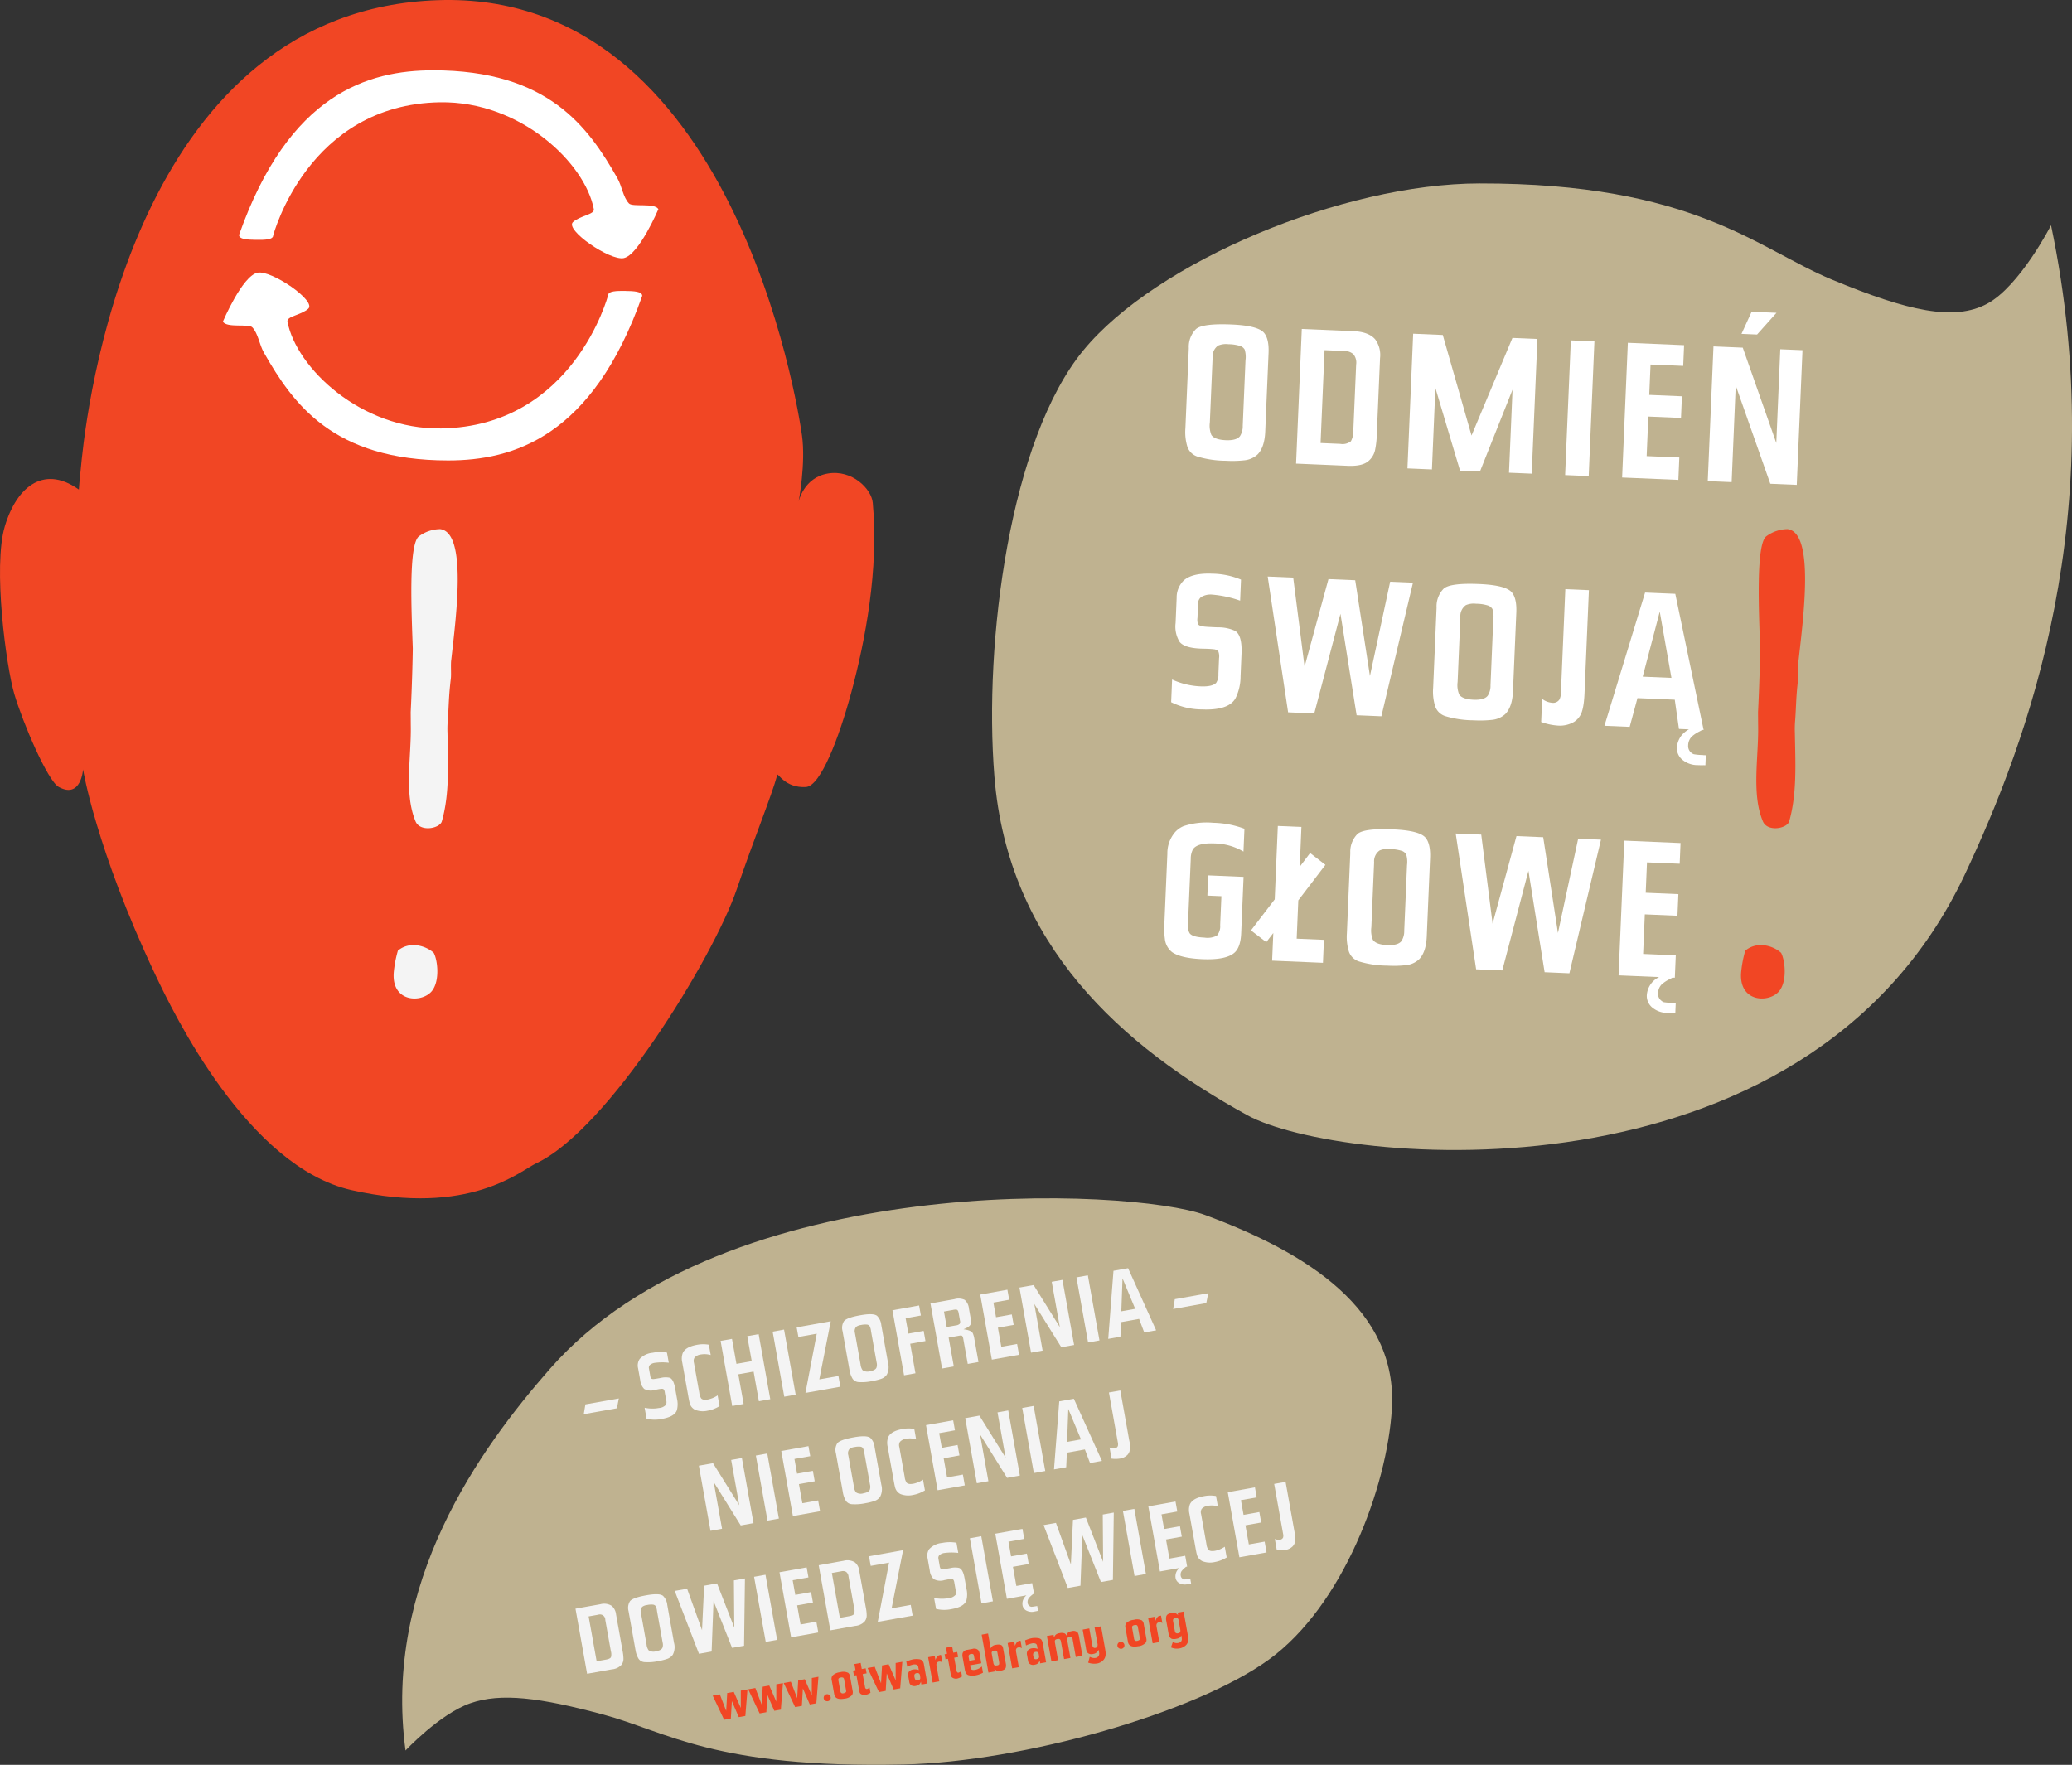 <svg xmlns="http://www.w3.org/2000/svg" xmlns:xlink="http://www.w3.org/1999/xlink" width="449.902" height="383.275" viewBox="0 0 449.902 383.275">
  <rect x="0" y="0" width="449.902" height="383.275" fill="#333333" stroke="none"/>
  <defs>
    <clipPath id="clip-path">
      <path id="Path_63" data-name="Path 63" d="M215,498H449.9V709H215Zm0,0"/>
    </clipPath>
    <clipPath id="clip-path-2">
      <path id="Path_83" data-name="Path 83" d="M0,458.727H190V719H0Zm0,0"/>
    </clipPath>
  </defs>
  <g id="surface1" transform="translate(0 -458.727)">
    <path id="Path_1" data-name="Path 1" d="M88.055,838.891s7.387-7.911,14.043-10.25,15.175-1.239,28.914,2.453,24.211,11.726,65.129,10.84c26.07-.567,63.414-11.215,79.379-22.789s25.683-37.278,26.707-54.5c1.269-21.363-18.129-33.761-40.536-42.043-15.91-5.875-104.117-10.128-142.277,33.4-15.3,17.449-36.266,46.465-31.359,82.887" fill="#bfb290"/>
    <path id="Path_2" data-name="Path 2" d="M126.754,765.859l.355-2.129,7.262-1.292-.422,2.136-7.2,1.285" fill="#f4f4f4"/>
    <path id="Path_3" data-name="Path 3" d="M139.969,764.461a7.972,7.972,0,0,0,3.117.051,2.226,2.226,0,0,0,1.539-.723,1.579,1.579,0,0,0,.023-1l-.293-1.637a1.458,1.458,0,0,0-.226-.676.657.657,0,0,0-.524-.128,6.712,6.712,0,0,0-.761.113l-.629.121a2.959,2.959,0,0,1-2.348-.219,3.135,3.135,0,0,1-.847-1.859l-.469-2.629a2.521,2.521,0,0,1,.355-2.02,4.351,4.351,0,0,1,2.8-1.336,8.255,8.255,0,0,1,3.113-.043l.4,2.208a11.855,11.855,0,0,0-3.031.019,1.951,1.951,0,0,0-1.1.5.839.839,0,0,0-.184.707c.008.043.032.172.071.395l.207,1.16a1.449,1.449,0,0,0,.211.644.954.954,0,0,0,.722.094c.129-.008.594-.082,1.4-.227a4.21,4.21,0,0,1,1.875-.035q.849.288,1.2,2.254l.418,2.348a5.172,5.172,0,0,1-.02,2.4q-.439,1.436-3.234,1.934a7.457,7.457,0,0,1-3.363-.039l-.422-2.383" fill="#f4f4f4"/>
    <path id="Path_4" data-name="Path 4" d="M153.918,750.77l.4,2.238a4.879,4.879,0,0,0-2.113-.121,2.237,2.237,0,0,0-1.387.672,1.379,1.379,0,0,0-.14,1.125l1.16,6.5a2.8,2.8,0,0,0,.414,1.242c.258.289.746.367,1.465.238a5.841,5.841,0,0,0,2.105-.891l.414,2.332a7.278,7.278,0,0,1-2.566.993,4.621,4.621,0,0,1-2.691-.172,2.213,2.213,0,0,1-1.239-1.539c-.062-.246-.156-.7-.273-1.352l-1.328-7.437a3.564,3.564,0,0,1,.09-1.969q.563-1.383,3.14-1.844a7.089,7.089,0,0,1,2.551-.019" fill="#f4f4f4"/>
    <path id="Path_5" data-name="Path 5" d="M156.469,749.941l2.472-.441.969,5.426,3.317-.59-.969-5.426,2.472-.441,2.524,14.133-2.473.441-1.148-6.441-3.317.593,1.153,6.442-2.477.441-2.523-14.137" fill="#f4f4f4"/>
    <path id="Path_6" data-name="Path 6" d="M170.293,762.059l-2.523-14.133,2.476-.446,2.524,14.137-2.477.442" fill="#f4f4f4"/>
    <path id="Path_7" data-name="Path 7" d="M177.344,748.371l-3.985.715-.375-2.094,7.4-1.32L177.9,758.3l4.153-.742.414,2.332-7.578,1.351,2.457-12.867" fill="#f4f4f4"/>
    <path id="Path_8" data-name="Path 8" d="M185.637,748.227l1.215,6.816a2.616,2.616,0,0,0,.453,1.266,1.867,1.867,0,0,0,1.617.211c.738-.129,1.2-.375,1.375-.735a1.932,1.932,0,0,0,.051-1.152l-1.227-6.875a2.678,2.678,0,0,0-.336-1.1.9.9,0,0,0-.5-.262,4.3,4.3,0,0,0-1.316.086,2.216,2.216,0,0,0-1.035.375A1.408,1.408,0,0,0,185.637,748.227Zm-1.192,7.984-1.5-8.41a2.689,2.689,0,0,1,.313-2.149q.568-.756,3.594-1.293c1.863-.332,3.058-.293,3.582.129a3.216,3.216,0,0,1,.922,1.992l1.468,8.235a3.575,3.575,0,0,1-.269,2.558,2.444,2.444,0,0,1-1.266.922,11.76,11.76,0,0,1-1.883.461,10.528,10.528,0,0,1-3.039.223,1.678,1.678,0,0,1-1.269-.766,5.314,5.314,0,0,1-.649-1.9" fill="#f4f4f4"/>
    <path id="Path_9" data-name="Path 9" d="M193.777,743.281l5.789-1.035.387,2.176-3.312.59.6,3.347,3.313-.593.394,2.207-3.312.59,1.14,6.41-2.472.441-2.524-14.133" fill="#f4f4f4"/>
    <path id="Path_10" data-name="Path 10" d="M205.566,746.926l2.008-.36a1.355,1.355,0,0,0,.817-.347.99.99,0,0,0,.05-.727l-.293-1.648c-.07-.379-.191-.6-.367-.672a1.963,1.963,0,0,0-.828.031l-1.988.356Zm-1.007,9.015L202.035,741.8l5.188-.926a3.149,3.149,0,0,1,2.238.148,2.8,2.8,0,0,1,.922,1.875l.383,2.145a2.238,2.238,0,0,1-.067,1.41,1.876,1.876,0,0,1-.785.633c-.109.062-.344.172-.7.328,1.105.141,1.773.422,2,.84a4.976,4.976,0,0,1,.363,1.32l.887,4.953-2.332.414-.969-5.425a1.422,1.422,0,0,0-.219-.633c-.1-.11-.281-.145-.55-.094l-2.414.43,1.121,6.265-2.539.453" fill="#f4f4f4"/>
    <path id="Path_11" data-name="Path 11" d="M212.84,739.875l5.9-1.055.387,2.176-3.426.613.57,3.188,3.426-.609.406,2.269-3.425.609.738,4.153,3.43-.614.418,2.352-5.9,1.055-2.523-14.137" fill="#f4f4f4"/>
    <path id="Path_12" data-name="Path 12" d="M221.355,738.355l3.079-.546,5.691,9.132-1.758-9.836,2.328-.417,2.528,14.136-2.778.492-5.867-9.41,1.809,10.137-2.508.449-2.524-14.137" fill="#f4f4f4"/>
    <path id="Path_13" data-name="Path 13" d="M236.262,750.281l-2.528-14.136,2.477-.442,2.523,14.137-2.472.441" fill="#f4f4f4"/>
    <path id="Path_14" data-name="Path 14" d="M243.738,736.359l-.261,7.153,3.011-.539Zm7.3,11.282-2.586.461-1.113-2.942-3.914.7-.141,3.164-2.648.477,1.14-14.789,3.168-.566,6.094,13.5" fill="#f4f4f4"/>
    <path id="Path_15" data-name="Path 15" d="M254.73,743.008l.36-2.129,7.262-1.293-.422,2.137-7.2,1.285" fill="#f4f4f4"/>
    <path id="Path_16" data-name="Path 16" d="M151.746,777.043l3.074-.547,5.7,9.137-1.758-9.84,2.328-.414,2.523,14.133-2.773.5-5.867-9.414,1.808,10.136-2.507.45-2.524-14.137" fill="#f4f4f4"/>
    <path id="Path_17" data-name="Path 17" d="M166.648,788.969l-2.523-14.133,2.477-.441,2.523,14.132-2.477.442" fill="#f4f4f4"/>
    <path id="Path_18" data-name="Path 18" d="M169.641,773.852l5.9-1.055.391,2.176-3.43.609.57,3.191,3.426-.613.406,2.27-3.429.609.742,4.152,3.429-.609.418,2.348-5.9,1.054-2.523-14.132" fill="#f4f4f4"/>
    <path id="Path_19" data-name="Path 19" d="M184.191,774.746l1.219,6.813a2.606,2.606,0,0,0,.449,1.265,1.854,1.854,0,0,0,1.621.215c.739-.133,1.2-.379,1.375-.738a1.96,1.96,0,0,0,.051-1.153l-1.23-6.875a2.68,2.68,0,0,0-.332-1.093.871.871,0,0,0-.5-.266,4.3,4.3,0,0,0-1.321.086,2.175,2.175,0,0,0-1.035.379A1.414,1.414,0,0,0,184.191,774.746ZM183,782.727l-1.5-8.411a2.691,2.691,0,0,1,.309-2.148c.379-.5,1.578-.934,3.593-1.293,1.868-.332,3.059-.289,3.582.129a3.21,3.21,0,0,1,.922,2l1.473,8.23a3.6,3.6,0,0,1-.274,2.559,2.434,2.434,0,0,1-1.265.922,11.7,11.7,0,0,1-1.883.465,10.823,10.823,0,0,1-3.039.222,1.7,1.7,0,0,1-1.27-.765,5.4,5.4,0,0,1-.648-1.906" fill="#f4f4f4"/>
    <path id="Path_20" data-name="Path 20" d="M198.52,769.066l.4,2.239a4.934,4.934,0,0,0-2.117-.125,2.242,2.242,0,0,0-1.387.675,1.384,1.384,0,0,0-.141,1.125l1.161,6.5a2.754,2.754,0,0,0,.414,1.239c.257.293.746.371,1.465.242a5.784,5.784,0,0,0,2.1-.891l.418,2.332a7.361,7.361,0,0,1-2.57.992,4.654,4.654,0,0,1-2.692-.171,2.216,2.216,0,0,1-1.234-1.543c-.067-.243-.156-.7-.274-1.348l-1.328-7.438a3.613,3.613,0,0,1,.086-1.968q.563-1.383,3.145-1.844a7.024,7.024,0,0,1,2.551-.02" fill="#f4f4f4"/>
    <path id="Path_21" data-name="Path 21" d="M201.066,768.238l5.9-1.054.386,2.175-3.425.614.57,3.187,3.426-.613.406,2.269-3.43.614.743,4.152,3.429-.613.418,2.351-5.9,1.051-2.524-14.133" fill="#f4f4f4"/>
    <path id="Path_22" data-name="Path 22" d="M209.582,766.719l3.078-.551,5.692,9.137-1.758-9.84,2.332-.414,2.523,14.133-2.777.5-5.867-9.414,1.808,10.14-2.508.446-2.523-14.133" fill="#f4f4f4"/>
    <path id="Path_23" data-name="Path 23" d="M224.484,778.641l-2.523-14.133,2.477-.442,2.523,14.133-2.477.442" fill="#f4f4f4"/>
    <path id="Path_24" data-name="Path 24" d="M231.965,764.719l-.262,7.152,3.012-.539ZM239.27,776l-2.59.461-1.114-2.945-3.914.7-.14,3.164-2.653.472L230,763.07l3.168-.562,6.1,13.5" fill="#f4f4f4"/>
    <path id="Path_25" data-name="Path 25" d="M241.355,775.512l-.433-2.422a1.974,1.974,0,0,0,1.109.176.815.815,0,0,0,.7-.512,1.718,1.718,0,0,0-.011-.777l-1.934-10.832,2.473-.442,1.933,10.832a5.268,5.268,0,0,1,.059,2.418,2.044,2.044,0,0,1-.488.789,2.965,2.965,0,0,1-1.575.754,6.466,6.466,0,0,1-1.836.016" fill="#f4f4f4"/>
    <path id="Path_26" data-name="Path 26" d="M129.551,819.516l2.058-.371c.567-.1.918-.274,1.051-.516a2.37,2.37,0,0,0-.019-1.3l-1.211-6.793a1.167,1.167,0,0,0-1.559-1.133l-2.062.368Zm-2.071,2.707-2.523-14.133,5.4-.965a3.1,3.1,0,0,1,2.481.359,2.837,2.837,0,0,1,.926,1.832l1.433,8.024a9.952,9.952,0,0,1,.18,1.656,2.138,2.138,0,0,1-.445,1.3,3.173,3.173,0,0,1-2.047.965l-5.407.965" fill="#f4f4f4"/>
    <path id="Path_27" data-name="Path 27" d="M139.172,809.043l1.219,6.816a2.577,2.577,0,0,0,.449,1.266,1.875,1.875,0,0,0,1.617.215c.738-.133,1.2-.379,1.375-.738a1.9,1.9,0,0,0,.051-1.153l-1.227-6.875a2.654,2.654,0,0,0-.336-1.1.876.876,0,0,0-.5-.262,4.268,4.268,0,0,0-1.32.086,2.17,2.17,0,0,0-1.031.379A1.4,1.4,0,0,0,139.172,809.043Zm-1.192,7.984-1.5-8.41a2.687,2.687,0,0,1,.312-2.148q.568-.756,3.594-1.293,2.795-.5,3.582.129a3.21,3.21,0,0,1,.922,1.992l1.468,8.234a3.575,3.575,0,0,1-.269,2.559,2.449,2.449,0,0,1-1.266.922,12.278,12.278,0,0,1-1.882.465,10.639,10.639,0,0,1-3.04.218,1.68,1.68,0,0,1-1.269-.765,5.321,5.321,0,0,1-.649-1.9" fill="#f4f4f4"/>
    <path id="Path_28" data-name="Path 28" d="M146.516,804.238l2.679-.476,3.243,9,.457-9.656,2.8-.5,3.746,9.609-.082-10.266,2.395-.425-.192,14.617-2.6.465-4.028-10.168-.414,10.961-2.746.492-5.265-13.649" fill="#f4f4f4"/>
    <path id="Path_29" data-name="Path 29" d="M166.266,815.3l-2.528-14.133,2.477-.441,2.523,14.132-2.472.442" fill="#f4f4f4"/>
    <path id="Path_30" data-name="Path 30" d="M169.254,800.18l5.9-1.055.387,2.176-3.426.613.571,3.188,3.425-.614.407,2.27-3.43.613.742,4.152,3.43-.613.418,2.352-5.9,1.051-2.523-14.133" fill="#f4f4f4"/>
    <path id="Path_31" data-name="Path 31" d="M182.363,810.086l2.063-.371c.562-.1.914-.274,1.051-.52a2.376,2.376,0,0,0-.02-1.3l-1.215-6.793a1.391,1.391,0,0,0-.531-1.012,1.434,1.434,0,0,0-1.027-.117l-2.059.367Zm-2.07,2.707L177.77,798.66l5.406-.969a3.114,3.114,0,0,1,2.476.36,2.8,2.8,0,0,1,.926,1.836l1.434,8.023a9.125,9.125,0,0,1,.179,1.656,2.109,2.109,0,0,1-.441,1.3,3.187,3.187,0,0,1-2.051.965l-5.406.965" fill="#f4f4f4"/>
    <path id="Path_32" data-name="Path 32" d="M193.051,798.09l-3.988.711-.375-2.09,7.406-1.324L193.6,808.012l4.153-.742.414,2.332-7.578,1.355,2.457-12.867" fill="#f4f4f4"/>
    <path id="Path_33" data-name="Path 33" d="M202.828,805.758a7.993,7.993,0,0,0,3.117.051,2.231,2.231,0,0,0,1.539-.723,1.58,1.58,0,0,0,.024-1l-.289-1.633a1.451,1.451,0,0,0-.231-.676.65.65,0,0,0-.523-.132q-.182.01-.762.117l-.629.121a2.957,2.957,0,0,1-2.347-.223,3.093,3.093,0,0,1-.844-1.855l-.469-2.633a2.5,2.5,0,0,1,.356-2.016,4.322,4.322,0,0,1,2.793-1.336,8.233,8.233,0,0,1,3.113-.043l.394,2.207a11.924,11.924,0,0,0-3.031.016,2,2,0,0,0-1.1.508.838.838,0,0,0-.179.707c0,.039.027.172.066.39l.207,1.161a1.44,1.44,0,0,0,.215.648.971.971,0,0,0,.723.094c.125-.008.593-.086,1.4-.231a4.208,4.208,0,0,1,1.875-.035c.57.192.969.942,1.2,2.254l.422,2.352a5.243,5.243,0,0,1-.019,2.4q-.439,1.436-3.239,1.934a7.5,7.5,0,0,1-3.359-.039l-.426-2.383" fill="#f4f4f4"/>
    <path id="Path_34" data-name="Path 34" d="M213.117,806.934,210.594,792.8l2.476-.442,2.524,14.137-2.477.442" fill="#f4f4f4"/>
    <path id="Path_35" data-name="Path 35" d="M224.285,804.938l-.164.148-.168.137a3.486,3.486,0,0,0-.637.679,1.408,1.408,0,0,0-.168.993.917.917,0,0,0,.571.722.631.631,0,0,0,.246.071,8.525,8.525,0,0,0,.918-.122l.137-.023a1.732,1.732,0,0,1,.2-.023l.183,1.035-.183.043c-.352.07-.559.109-.621.121a2.514,2.514,0,0,1-1.692-.192,1.6,1.6,0,0,1-.875-1.144,2.3,2.3,0,0,1,.821-2.164l.027-.028-4.246.758-2.524-14.136,5.9-1.055.386,2.176-3.425.613.566,3.187,3.43-.609.406,2.266-3.43.613.743,4.152,3.425-.613.422,2.352-.25.043" fill="#f4f4f4"/>
    <path id="Path_36" data-name="Path 36" d="M226.6,789.941l2.683-.48,3.239,9,.457-9.656,2.8-.5,3.746,9.609-.078-10.265,2.391-.426-.188,14.621-2.6.461-4.032-10.168-.414,10.961-2.742.492L226.6,789.941" fill="#f4f4f4"/>
    <path id="Path_37" data-name="Path 37" d="M246.348,801l-2.524-14.137,2.477-.441,2.519,14.137-2.472.441" fill="#f4f4f4"/>
    <path id="Path_38" data-name="Path 38" d="M257.516,799l-.164.148-.168.137a3.781,3.781,0,0,0-.641.68,1.379,1.379,0,0,0-.164.992.919.919,0,0,0,.566.723.58.58,0,0,0,.246.07,8.692,8.692,0,0,0,.922-.121l.133-.024c.043-.007.109-.015.2-.023l.188,1.035-.188.043c-.347.07-.554.109-.621.121a2.5,2.5,0,0,1-1.687-.191,1.616,1.616,0,0,1-.879-1.145,2.31,2.31,0,0,1,.82-2.164l.027-.027-4.246.758-2.519-14.137,5.9-1.055.391,2.176-3.43.613.571,3.188,3.429-.61.406,2.266-3.429.613.738,4.153,3.43-.614.422,2.352-.25.043" fill="#f4f4f4"/>
    <path id="Path_39" data-name="Path 39" d="M264.039,783.629l.4,2.238a4.907,4.907,0,0,0-2.118-.125,2.241,2.241,0,0,0-1.382.672,1.353,1.353,0,0,0-.141,1.129l1.156,6.5a2.828,2.828,0,0,0,.414,1.242c.262.289.746.367,1.469.242a5.928,5.928,0,0,0,2.105-.89l.414,2.332a7.352,7.352,0,0,1-2.57.992,4.67,4.67,0,0,1-2.687-.172,2.231,2.231,0,0,1-1.239-1.543c-.066-.242-.156-.695-.273-1.351l-1.328-7.434a3.62,3.62,0,0,1,.086-1.973q.568-1.383,3.144-1.843a7.063,7.063,0,0,1,2.551-.016" fill="#f4f4f4"/>
    <path id="Path_40" data-name="Path 40" d="M266.59,782.8l5.9-1.055.387,2.176-3.43.609.571,3.192,3.429-.614.406,2.27-3.429.609.742,4.153,3.43-.61.418,2.348-5.9,1.055L266.59,782.8" fill="#f4f4f4"/>
    <path id="Path_41" data-name="Path 41" d="M277.234,795.367l-.429-2.426a1.956,1.956,0,0,0,1.109.176.808.808,0,0,0,.7-.508,1.663,1.663,0,0,0-.011-.777L276.668,781l2.477-.441,1.933,10.832a5.367,5.367,0,0,1,.059,2.414,2.087,2.087,0,0,1-.492.793,3.007,3.007,0,0,1-1.575.75,6.492,6.492,0,0,1-1.836.019" fill="#f4f4f4"/>
    <path id="Path_42" data-name="Path 42" d="M154.762,826.977l1.543-.274,1.375,3.59.222-3.879,1.426-.254,1.527,3.492,0-3.765,1.446-.254-.461,5.758-1.426.254-1.5-3.473-.223,3.781-1.461.262-2.476-5.238" fill="#f14624"/>
    <path id="Path_43" data-name="Path 43" d="M162.465,825.6l1.547-.278,1.375,3.594.222-3.879,1.426-.254,1.524,3.488.007-3.761,1.442-.258-.457,5.762-1.426.254-1.5-3.477-.223,3.785-1.461.262-2.48-5.238" fill="#f14624"/>
    <path id="Path_44" data-name="Path 44" d="M170.172,824.227l1.547-.278,1.375,3.59.222-3.875,1.422-.254,1.528,3.488.007-3.761,1.442-.258-.461,5.762-1.422.254-1.5-3.477-.219,3.785-1.461.258-2.48-5.234" fill="#f14624"/>
    <path id="Path_45" data-name="Path 45" d="M179.477,826.68a.728.728,0,0,1,.586.144.782.782,0,0,1,.308.492.714.714,0,0,1-.156.6.75.75,0,0,1-.457.27.827.827,0,0,1-.52-.086.7.7,0,0,1-.379-.532.749.749,0,0,1,.168-.617.731.731,0,0,1,.45-.273" fill="#f14624"/>
    <path id="Path_46" data-name="Path 46" d="M183.7,825.77l-.4-2.247a.651.651,0,0,0-.192-.429.762.762,0,0,0-.554-.051c-.274.047-.434.145-.492.293a.808.808,0,0,0,0,.422l.39,2.18a.876.876,0,0,0,.156.421.591.591,0,0,0,.567.1,1.041,1.041,0,0,0,.344-.125.466.466,0,0,0,.2-.191A.972.972,0,0,0,183.7,825.77Zm-2.554.937-.543-3.043a1.273,1.273,0,0,1,.152-1.035,2.682,2.682,0,0,1,1.66-.734,2.4,2.4,0,0,1,1.789.148,1.472,1.472,0,0,1,.4.906l.535,3a1.2,1.2,0,0,1-.125.9,2.539,2.539,0,0,1-1.66.785q-1.976.351-2.2-.922" fill="#f14624"/>
    <path id="Path_47" data-name="Path 47" d="M185.223,821.539l.539-.1-.239-1.328,1.36-.242.234,1.328.852-.152.2,1.094-.851.152.5,2.762a.662.662,0,0,0,.156.4.355.355,0,0,0,.277.086,1.43,1.43,0,0,0,.559-.324l.2,1.148a3.428,3.428,0,0,1-1.074.465,1.428,1.428,0,0,1-.938-.164.679.679,0,0,1-.332-.348,7.038,7.038,0,0,1-.18-.847l-.527-2.934-.535.094-.195-1.09" fill="#f14624"/>
    <path id="Path_48" data-name="Path 48" d="M188.387,820.973l1.543-.278,1.375,3.594.222-3.879,1.426-.254,1.527,3.492,0-3.765,1.446-.258-.461,5.762-1.426.254-1.5-3.477-.223,3.785-1.461.262-2.476-5.238" fill="#f14624"/>
    <path id="Path_49" data-name="Path 49" d="M199.031,822.086c-.4.07-.562.328-.484.773a1.864,1.864,0,0,0,.211.653c.094.144.262.195.512.148.359-.062.543-.219.558-.472a3.984,3.984,0,0,0-.078-.653C199.684,822.164,199.441,822.012,199.031,822.086Zm.477-.664-.11-.609a.664.664,0,0,0-.269-.5,1.285,1.285,0,0,0-.84-.083,5.577,5.577,0,0,0-1.3.458l-.2-1.118a8.146,8.146,0,0,1,1.441-.468,4.539,4.539,0,0,1,1.286-.032,1.311,1.311,0,0,1,.769.3,1.922,1.922,0,0,1,.352.953l.715,4.012-1.286.23-.113-.64a1.308,1.308,0,0,1-.3.578,1.449,1.449,0,0,1-.769.355,1.332,1.332,0,0,1-1.09-.168,1.026,1.026,0,0,1-.352-.64l-.218-1.238a1.258,1.258,0,0,1,.148-1.047,1.531,1.531,0,0,1,.938-.473,2.379,2.379,0,0,1,1.195.129" fill="#f14624"/>
    <path id="Path_50" data-name="Path 50" d="M201.523,818.629l1.442-.258.16.887a2.031,2.031,0,0,1,.563-.949,1.948,1.948,0,0,1,.636-.18l.289,1.617a1.151,1.151,0,0,0-.726-.164c-.457.082-.633.4-.535.941l.6,3.352-1.445.258-.981-5.5" fill="#f14624"/>
    <path id="Path_51" data-name="Path 51" d="M205.1,817.988l.535-.093-.238-1.329,1.359-.242.234,1.328.852-.152.2,1.09-.851.152.5,2.766a.67.67,0,0,0,.156.394.325.325,0,0,0,.277.086,1.354,1.354,0,0,0,.559-.324l.207,1.149a3.379,3.379,0,0,1-1.078.464,1.384,1.384,0,0,1-.938-.164.681.681,0,0,1-.328-.343,7.014,7.014,0,0,1-.183-.852l-.524-2.934-.539.1-.191-1.094" fill="#f14624"/>
    <path id="Path_52" data-name="Path 52" d="M210.469,819.41l1.164-.207-.141-.781a1.062,1.062,0,0,0-.105-.359c-.1-.133-.282-.176-.547-.129a.635.635,0,0,0-.492.285.693.693,0,0,0-.016.426Zm2.605.535-2.433.438.082.449a.791.791,0,0,0,.144.387c.153.179.442.234.871.156a2.978,2.978,0,0,0,1.457-.734l.243,1.359a5.169,5.169,0,0,1-1.59.57,3.089,3.089,0,0,1-1.625-.066.948.948,0,0,1-.528-.5,2.819,2.819,0,0,1-.2-.7l-.473-2.645a1.966,1.966,0,0,1,0-.929,1.179,1.179,0,0,1,1.023-.7l1.1-.2a1.283,1.283,0,0,1,1.281.27,1.915,1.915,0,0,1,.289.816l.363,2.031" fill="#f14624"/>
    <path id="Path_53" data-name="Path 53" d="M215.34,817.859l.348,1.946a1.181,1.181,0,0,0,.175.5c.1.129.321.16.664.1.258-.043.4-.144.426-.3a1.641,1.641,0,0,0-.031-.531l-.344-1.922a.512.512,0,0,0-.683-.453c-.317.054-.5.179-.559.367A.7.7,0,0,0,215.34,817.859Zm-.8-4.379.578,3.239a2.219,2.219,0,0,1,.3-.442,1.474,1.474,0,0,1,.813-.336c.695-.125,1.152-.05,1.371.219a1.542,1.542,0,0,1,.226.649l.567,3.179a1.868,1.868,0,0,1-.028.957c-.113.313-.5.524-1.168.645a1.177,1.177,0,0,1-.894-.1,3.454,3.454,0,0,1-.391-.343l.1.574-1.391.25-1.469-8.239,1.387-.25" fill="#f14624"/>
    <path id="Path_54" data-name="Path 54" d="M218.793,815.543l1.441-.258.161.887a2.034,2.034,0,0,1,.566-.945,1.91,1.91,0,0,1,.633-.184l.289,1.617a1.176,1.176,0,0,0-.727-.164c-.453.082-.633.4-.535.945l.6,3.348-1.442.258-.984-5.5" fill="#f14624"/>
    <path id="Path_55" data-name="Path 55" d="M224.824,817.48c-.4.075-.562.329-.484.774a1.755,1.755,0,0,0,.211.652c.094.145.262.2.512.153.359-.067.542-.223.558-.473a3.69,3.69,0,0,0-.082-.656C225.473,817.559,225.234,817.406,224.824,817.48Zm.477-.664-.11-.609a.656.656,0,0,0-.269-.5,1.287,1.287,0,0,0-.84-.078,5.3,5.3,0,0,0-1.3.453l-.2-1.113a8.009,8.009,0,0,1,1.441-.473,4.4,4.4,0,0,1,1.286-.027,1.28,1.28,0,0,1,.769.3,1.917,1.917,0,0,1,.352.953l.715,4.011-1.286.231-.113-.641a1.285,1.285,0,0,1-.3.578,1.458,1.458,0,0,1-.769.356,1.332,1.332,0,0,1-1.09-.168,1.026,1.026,0,0,1-.352-.641l-.218-1.238a1.244,1.244,0,0,1,.148-1.047,1.536,1.536,0,0,1,.937-.472,2.385,2.385,0,0,1,1.2.128" fill="#f14624"/>
    <path id="Path_56" data-name="Path 56" d="M228.3,819.527l-.984-5.5,1.445-.257.1.574a2.163,2.163,0,0,1,.352-.574,1.5,1.5,0,0,1,.828-.356,1.857,1.857,0,0,1,1.149.059.874.874,0,0,1,.371.492,1.646,1.646,0,0,1,.23-.551,1.4,1.4,0,0,1,.918-.433,1.256,1.256,0,0,1,1.3.3,2.467,2.467,0,0,1,.285.91l.738,4.133-1.441.258-.68-3.8a1.105,1.105,0,0,0-.129-.425.572.572,0,0,0-.558-.11.6.6,0,0,0-.489.293.913.913,0,0,0,.008.453l.68,3.8-1.375.246-.656-3.68a1.448,1.448,0,0,0-.157-.507c-.117-.172-.332-.231-.652-.172-.3.054-.473.168-.523.336a1.409,1.409,0,0,0,.027.574l.656,3.684-1.441.257" fill="#f14624"/>
    <path id="Path_57" data-name="Path 57" d="M236.277,819.82l.344-1.277a2.08,2.08,0,0,0,1.219.25,1.123,1.123,0,0,0,.68-.375,1.1,1.1,0,0,0,.117-.883l-.1-.535a2.107,2.107,0,0,1-.355.543,1.479,1.479,0,0,1-.825.383,1.265,1.265,0,0,1-1.168-.215,2.179,2.179,0,0,1-.394-1.082l-.715-3.992,1.441-.258.649,3.625q.123.7.668.6a.54.54,0,0,0,.449-.364,1.169,1.169,0,0,0,.008-.593l-.621-3.473,1.406-.25.816,4.566c.063.34.106.606.129.805a2.962,2.962,0,0,1-.007,1.141,1.926,1.926,0,0,1-.661,1.035A2.428,2.428,0,0,1,238.2,820a3.913,3.913,0,0,1-1.918-.184" fill="#f14624"/>
    <path id="Path_58" data-name="Path 58" d="M243.254,815.293a.736.736,0,0,1,.586.145.772.772,0,0,1,.305.492.7.7,0,0,1-.157.6.744.744,0,0,1-.453.27.794.794,0,0,1-.519-.09.71.71,0,0,1-.383-.531.744.744,0,0,1,.172-.614.692.692,0,0,1,.449-.273" fill="#f14624"/>
    <path id="Path_59" data-name="Path 59" d="M247.477,814.383l-.4-2.246a.7.7,0,0,0-.187-.434.779.779,0,0,0-.559-.047c-.269.047-.433.145-.488.293a.826.826,0,0,0,0,.422l.387,2.18a.918.918,0,0,0,.156.422.614.614,0,0,0,.566.1,1.018,1.018,0,0,0,.348-.129.442.442,0,0,0,.2-.187A.844.844,0,0,0,247.477,814.383Zm-2.555.933-.543-3.039a1.292,1.292,0,0,1,.148-1.035,2.71,2.71,0,0,1,1.664-.734,2.4,2.4,0,0,1,1.789.148,1.488,1.488,0,0,1,.391.907l.535,3a1.157,1.157,0,0,1-.125.9,2.5,2.5,0,0,1-1.66.781q-1.974.359-2.2-.922" fill="#f14624"/>
    <path id="Path_60" data-name="Path 60" d="M249.3,810.1l1.441-.258.156.887a2.074,2.074,0,0,1,.567-.95,1.976,1.976,0,0,1,.637-.179l.289,1.617a1.128,1.128,0,0,0-.731-.164c-.453.082-.633.394-.531.941l.6,3.352-1.446.258-.98-5.5" fill="#f14624"/>
    <path id="Path_61" data-name="Path 61" d="M254.727,810.848l.359,2.011a1.147,1.147,0,0,0,.144.438.583.583,0,0,0,.586.133c.266-.047.422-.16.469-.336a1.593,1.593,0,0,0-.031-.6l-.316-1.769a.959.959,0,0,0-.176-.5.629.629,0,0,0-.563-.118.534.534,0,0,0-.476.34A.886.886,0,0,0,254.727,810.848Zm-.481,5.656.418-1.184a1.575,1.575,0,0,0,1.125.223c.566-.1.84-.391.828-.871a6.815,6.815,0,0,0-.113-.774c-.027.051-.051.09-.066.118a.984.984,0,0,1-.411.445,2.388,2.388,0,0,1-.613.172,2.035,2.035,0,0,1-.98.008.96.96,0,0,1-.539-.571,3.965,3.965,0,0,1-.207-.816l-.438-2.449a2.412,2.412,0,0,1-.008-1.047c.1-.36.434-.594,1-.7a1.992,1.992,0,0,1,1.106.078,1.575,1.575,0,0,1,.453.371l-.1-.559,1.3-.23.953,5.343a2.7,2.7,0,0,1-.062,1.372,1.666,1.666,0,0,1-.5.691,2.74,2.74,0,0,1-1.321.6,3.075,3.075,0,0,1-1.824-.23" fill="#f14624"/>
    <g id="Component_2_1" data-name="Component 2 – 1" transform="translate(215 498)">
      <g id="Group_1" data-name="Group 1" transform="translate(-215 -498)" clip-path="url(#clip-path)">
        <path id="Path_62" data-name="Path 62" d="M445.352,507.645s-6.813,13.312-13.938,17.085-17.086,1.583-33.543-5.242S367.8,498.5,321.227,498.563c-29.672.039-70.153,16.972-86.008,36.265s-21.672,63.039-19.3,92.547c2.945,36.6,27.668,58.574,54.969,73.578,19.39,10.656,121.05,21.1,155.7-52.219,13.887-29.39,31.871-78.421,18.766-141.089" fill="#bfb290"/>
      </g>
      <path id="Path_64" data-name="Path 64" d="M263.3,536.367l-.6,14.1a5.373,5.373,0,0,0,.332,2.719q.686,1.037,3.133,1.14c1.527.067,2.551-.223,3.062-.855a3.985,3.985,0,0,0,.614-2.274l.6-14.23a5.5,5.5,0,0,0-.179-2.324,1.827,1.827,0,0,0-.872-.747,8.815,8.815,0,0,0-2.668-.414,4.4,4.4,0,0,0-2.218.293A2.867,2.867,0,0,0,263.3,536.367Zm-5.91,15.356.738-17.4a5.483,5.483,0,0,1,1.57-4.14q1.471-1.248,7.727-.985,5.783.246,7.07,1.848,1.084,1.331.953,4.375l-.723,17.039q-.146,3.427-1.671,4.973a4.955,4.955,0,0,1-2.93,1.269,23.63,23.63,0,0,1-3.953.09,21.962,21.962,0,0,1-6.149-.9,3.435,3.435,0,0,1-2.183-2.09,10.786,10.786,0,0,1-.449-4.078" transform="translate(-215 -498)" fill="#fff"/>
      <path id="Path_65" data-name="Path 65" d="M286.742,554.945l4.266.18a2.925,2.925,0,0,0,2.32-.566,4.844,4.844,0,0,0,.539-2.6l.6-14.059a2.852,2.852,0,0,0-.613-2.257,2.911,2.911,0,0,0-1.989-.684l-4.261-.184Zm-5.32,4.473,1.242-29.25,11.188.477q3.363.139,4.773,1.808a5.783,5.783,0,0,1,1.031,4.063l-.707,16.6a18.819,18.819,0,0,1-.379,3.375,4.331,4.331,0,0,1-1.453,2.387q-1.335,1.148-4.508,1.012l-11.187-.477" transform="translate(-215 -498)" fill="#fff"/>
      <path id="Path_66" data-name="Path 66" d="M306.848,531.2l6.429.274,6.243,21.84,8.886-21.2,5.422.231-1.238,29.25-4.934-.207.766-18.024-7.067,17.754-4.328-.183-5.355-17.957-.75,17.7-5.317-.227,1.243-29.25" transform="translate(-215 -498)" fill="#fff"/>
      <path id="Path_67" data-name="Path 67" d="M339.844,561.9l1.238-29.25,5.121.215-1.238,29.254-5.121-.219" transform="translate(-215 -498)" fill="#fff"/>
      <path id="Path_68" data-name="Path 68" d="M353.461,533.172l12.215.519-.192,4.5-7.093-.3-.282,6.6,7.094.3-.2,4.7-7.094-.3-.363,8.593,7.094.3-.207,4.863-12.215-.515,1.242-29.254" transform="translate(-215 -498)" fill="#fff"/>
      <path id="Path_69" data-name="Path 69" d="M380.336,526.434l5.4.23-4.214,4.715-3.383-.145Zm-8.285,7.527,6.363.269,7.281,20.708.864-20.36,4.824.2-1.242,29.25-5.746-.242-7.508-21.336L376,563.434l-5.187-.219,1.242-29.254" transform="translate(-215 -498)" fill="#fff"/>
      <path id="Path_70" data-name="Path 70" d="M254.5,606.3a16.367,16.367,0,0,0,6.188,1.488q2.525.105,3.379-.758a3.236,3.236,0,0,0,.492-1.976l.14-3.387a2.962,2.962,0,0,0-.148-1.445,1.378,1.378,0,0,0-.988-.493c-.246-.039-.766-.074-1.567-.109l-1.3-.031q-3.562-.153-4.579-1.485a6.343,6.343,0,0,1-.855-4.074l.23-5.441a5.136,5.136,0,0,1,1.606-3.86q1.869-1.6,6.152-1.414a16.694,16.694,0,0,1,6.215,1.293l-.191,4.567a24.272,24.272,0,0,0-6.043-1.309,3.99,3.99,0,0,0-2.407.52,1.726,1.726,0,0,0-.675,1.324c0,.086-.02.355-.036.812l-.1,2.4a2.882,2.882,0,0,0,.133,1.379c.187.265.652.433,1.394.511q.387.059,2.895.164a8.545,8.545,0,0,1,3.746.762c1.047.629,1.512,2.3,1.394,5.016l-.207,4.867a10.693,10.693,0,0,1-1.1,4.762q-1.512,2.659-7.3,2.414a15.185,15.185,0,0,1-6.672-1.571l.207-4.929" transform="translate(-215 -498)" fill="#fff"/>
      <path id="Path_71" data-name="Path 71" d="M275.254,583.934l5.547.234,2.465,19.34,5.187-19.016,5.809.246,3.2,20.789,4.391-20.464,4.949.207-6.856,29.015-5.378-.226-3.508-22.028-5.688,21.633-5.679-.238-4.434-29.492" transform="translate(-215 -498)" fill="#fff"/>
      <path id="Path_72" data-name="Path 72" d="M317.1,592.727l-.6,14.1a5.3,5.3,0,0,0,.34,2.723c.453.691,1.5,1.07,3.129,1.14,1.523.063,2.547-.222,3.058-.859a3.908,3.908,0,0,0,.614-2.269l.6-14.231a5.445,5.445,0,0,0-.175-2.324,1.8,1.8,0,0,0-.872-.746,8.627,8.627,0,0,0-2.668-.414,4.365,4.365,0,0,0-2.222.293A2.87,2.87,0,0,0,317.1,592.727Zm-5.914,15.359.742-17.4a5.489,5.489,0,0,1,1.566-4.141q1.477-1.248,7.731-.98,5.783.246,7.07,1.843c.723.891,1.035,2.352.949,4.379l-.722,17.035q-.141,3.427-1.668,4.977a4.982,4.982,0,0,1-2.93,1.269,24,24,0,0,1-3.957.09,21.759,21.759,0,0,1-6.145-.906,3.414,3.414,0,0,1-2.183-2.09,10.751,10.751,0,0,1-.453-4.074" transform="translate(-215 -498)" fill="#fff"/>
      <path id="Path_73" data-name="Path 73" d="M334.645,615.52l.214-5.012a4.042,4.042,0,0,0,2.133.84,1.639,1.639,0,0,0,1.617-.7,3.4,3.4,0,0,0,.325-1.555l.953-22.414,5.121.219-.953,22.414q-.153,3.556-.957,4.832a4.137,4.137,0,0,1-1.325,1.363,6.079,6.079,0,0,1-3.464.8,13.067,13.067,0,0,1-3.664-.781" transform="translate(-215 -498)" fill="#fff"/>
      <path id="Path_74" data-name="Path 74" d="M360.387,591.559l-3.7,14.121,6.239.265Zm9.234,25.683-.351.2-.375.2a7.217,7.217,0,0,0-1.571,1.07,2.805,2.805,0,0,0-.765,1.9,1.868,1.868,0,0,0,.808,1.692,1.339,1.339,0,0,0,.461.23,12.543,12.543,0,0,0,1.9.168.8.8,0,0,0,.258.031c.086,0,.223.012.407.02l-.09,2.164c-.2-.008-.41-.012-.621,0-.43,0-.782-.012-1.051-.023a5.166,5.166,0,0,1-3.281-1.129,3.267,3.267,0,0,1-1.243-2.672,4.978,4.978,0,0,1,.907-2.516,5.439,5.439,0,0,1,1.711-1.453l-2.164-.09-.911-6.351-8.1-.344-1.688,6.242-5.484-.234,8.828-28.93,6.559.278,6.152,29.566-.3-.012" transform="translate(-215 -498)" fill="#fff"/>
      <path id="Path_75" data-name="Path 75" d="M270.211,638.723,270,643.672a12.875,12.875,0,0,0-6.258-1.77q-3.773-.157-4.715,1.282a4.388,4.388,0,0,0-.472,2.1l-.606,14.188a2.954,2.954,0,0,0,.391,1.968c.422.535,1.473.836,3.16.907a4.466,4.466,0,0,0,2.723-.418,3.081,3.081,0,0,0,.718-2.289l.27-6.282-3.047-.129.188-4.39,7.671.324-.519,12.238c-.082,1.969-.543,3.356-1.375,4.149q-1.793,1.7-7.043,1.484-4.67-.2-6.59-1.527a4.228,4.228,0,0,1-1.57-2.965,14.962,14.962,0,0,1-.113-2.9l.66-15.516a7.036,7.036,0,0,1,1.675-4.672,5.089,5.089,0,0,1,1.821-1.3,15.871,15.871,0,0,1,6.469-.734,20.342,20.342,0,0,1,6.773,1.3" transform="translate(-215 -498)" fill="#fff"/>
      <path id="Path_76" data-name="Path 76" d="M276.477,661.355l-1.524,1.977-3.328-2.547,5.16-6.734.676-15.946,5.121.219-.363,8.637,2.25-2.977,3.324,2.567-5.887,7.715-.351,8.316,5.914.25-.211,4.992-11.039-.469.258-6" transform="translate(-215 -498)" fill="#fff"/>
      <path id="Path_77" data-name="Path 77" d="M298.367,646.012l-.6,14.1a5.362,5.362,0,0,0,.335,2.719q.687,1.037,3.129,1.145c1.532.062,2.551-.223,3.067-.86a4.023,4.023,0,0,0,.609-2.269l.606-14.231a5.586,5.586,0,0,0-.18-2.328,1.785,1.785,0,0,0-.871-.742,8.689,8.689,0,0,0-2.668-.414,4.38,4.38,0,0,0-2.223.293A2.876,2.876,0,0,0,298.367,646.012Zm-5.91,15.359.738-17.4a5.493,5.493,0,0,1,1.575-4.141q1.464-1.248,7.722-.98,5.79.246,7.071,1.843,1.083,1.336.957,4.379L309.8,662.1c-.1,2.286-.656,3.946-1.676,4.973a4.94,4.94,0,0,1-2.93,1.274,24.061,24.061,0,0,1-3.953.089,21.749,21.749,0,0,1-6.144-.906,3.429,3.429,0,0,1-2.188-2.09,10.863,10.863,0,0,1-.449-4.074" transform="translate(-215 -498)" fill="#fff"/>
      <path id="Path_78" data-name="Path 78" d="M316.078,639.746l5.551.234,2.465,19.34,5.183-19.015,5.809.246,3.2,20.789,4.391-20.469,4.949.211L340.77,670.1l-5.379-.231-3.512-22.023L326.2,669.477l-5.679-.239-4.438-29.492" transform="translate(-215 -498)" fill="#fff"/>
      <path id="Path_79" data-name="Path 79" d="M363.148,671.047l-.39.219-.4.2a7.436,7.436,0,0,0-1.57,1.07,2.83,2.83,0,0,0-.766,1.9,1.859,1.859,0,0,0,.809,1.687,1.2,1.2,0,0,0,.461.258,18.381,18.381,0,0,0,1.883.164c.043,0,.137.008.277.012.086,0,.223.015.406.039l-.089,2.144-.387,0c-.731-.015-1.156-.027-1.285-.031a5.17,5.17,0,0,1-3.282-1.129,3.264,3.264,0,0,1-1.238-2.672,4.7,4.7,0,0,1,2.594-3.945l.062-.043-8.785-.371,1.242-29.254,12.215.519-.187,4.5-7.1-.3-.277,6.6,7.094.3-.2,4.691-7.089-.3-.368,8.593,7.094.3-.207,4.863-.516-.019" transform="translate(-215 -498)" fill="#fff"/>
      <path id="Path_80" data-name="Path 80" d="M383.5,575.219c-2.25,1.82-1.59,16.207-1.308,24.32-.016,1.547-.055,3.086-.1,4.625q-.129,4.611-.36,9.227c.008.925.012,1.843.02,2.757.156,6.907-1.5,14.946,1.035,20.965,1,2.371,5.266,1.559,5.707,0,1.719-6.019,1.344-12.59,1.235-19.191a21.806,21.806,0,0,1,.074-2.914c.222-3.16.164-4.871.644-8.887.121-1.035-.07-3.141.11-4.2,1.015-9.176,3.492-27.567-2.426-28.281a7.93,7.93,0,0,0-4.633,1.578" transform="translate(-215 -498)" fill="#f14624"/>
      <path id="Path_81" data-name="Path 81" d="M378.961,665.18c2.621-2.184,6.168-1.012,7.777.484.832,1.524,1.36,5.934-.316,8.184-2.043,2.742-8.82,2.73-8.371-3.844a24.9,24.9,0,0,1,.91-4.824" transform="translate(-215 -498)" fill="#f14624"/>
    </g>
    <g id="Component_1_1" data-name="Component 1 – 1" transform="translate(0 458.727)">
      <g id="Group_2" data-name="Group 2" transform="translate(0 -458.727)" clip-path="url(#clip-path-2)">
        <path id="Path_82" data-name="Path 82" d="M17.746,565.512s-1.758,9.664,0-7.032,13.18-97.519,77.313-99.714,78.191,88.3,79.07,94.445-.715,14.43-.715,14.43,1.1-5.207,6.371-6.082,9.442,3.347,9.723,6.363c1.34,14.383-1.625,29.961-4.668,41.207-2.672,9.891-6.672,20.316-9.832,20.516-4.43.281-6.117-3.04-6.215-2.676-1.316,4.789-4.973,13.617-8.832,24.926-5.055,14.8-27.875,52.136-43.543,59.48C112.953,713,102,722.953,76.375,717.207c-22.551-5.055-38.648-38.3-42.766-47.039-12.828-27.215-15.57-44.332-15.57-44.332s-.43,6.445-5.27,3.809c-2.441-1.329-7.8-13.915-9.664-20.207C1.344,603.48-1.582,581.785,1.055,573s8.785-13.641,16.691-7.488" fill="#f14624"/>
      </g>
      <path id="Path_84" data-name="Path 84" d="M90.941,575.219c-2.254,1.82-1.594,16.207-1.309,24.32-.02,1.547-.059,3.086-.1,4.625q-.129,4.611-.356,9.227.012,1.387.016,2.757c.156,6.907-1.5,14.946,1.035,20.965,1,2.371,5.266,1.559,5.711,0,1.715-6.015,1.34-12.586,1.23-19.191a21.938,21.938,0,0,1,.074-2.914c.227-3.16.168-4.871.645-8.887.125-1.035-.07-3.141.109-4.2,1.016-9.176,3.492-27.567-2.422-28.281a7.915,7.915,0,0,0-4.633,1.578" transform="translate(0 -458.727)" fill="#f4f4f4"/>
      <path id="Path_85" data-name="Path 85" d="M86.4,665.18c2.621-2.18,6.168-1.012,7.777.484.836,1.524,1.363,5.934-.316,8.184-2.043,2.746-8.816,2.734-8.371-3.844a24.878,24.878,0,0,1,.91-4.824" transform="translate(0 -458.727)" fill="#f4f4f4"/>
      <path id="Path_86" data-name="Path 86" d="M59.324,509.848s7.481-28.461,36.231-28.907c17.5-.269,31.5,13.239,33.383,23.2.218,1.171-2.922,1.378-4.516,2.808-1.863,1.672,8.027,8.457,11.012,7.828,3.32-.7,7.527-10.636,7.527-10.636-.863-1.43-5.609-.387-6.4-1.243-1.286-1.386-1.5-3.707-2.5-5.464-6.325-11.125-15.028-23.434-40-23.434-14.113,0-31.344,5.039-42.156,35.75,0,.957,1.855,1.039,3.711,1.062s3.707-.007,3.707-.968" transform="translate(0 -458.727)" fill="#fff"/>
      <path id="Path_87" data-name="Path 87" d="M132.031,522.875s-7.48,28.457-36.23,28.9c-17.5.274-31.5-13.234-33.383-23.2-.219-1.168,2.922-1.379,4.516-2.8,1.863-1.672-8.027-8.457-11.012-7.832-3.32.7-7.527,10.636-7.527,10.636.863,1.434,5.609.391,6.4,1.242,1.285,1.387,1.5,3.711,2.5,5.469,6.324,11.125,15.027,23.434,40,23.434,14.113,0,31.348-5.039,42.152-35.75,0-.961-1.851-1.039-3.707-1.067s-3.707.012-3.707.973" transform="translate(0 -458.727)" fill="#fff"/>
    </g>
  </g>
</svg>
